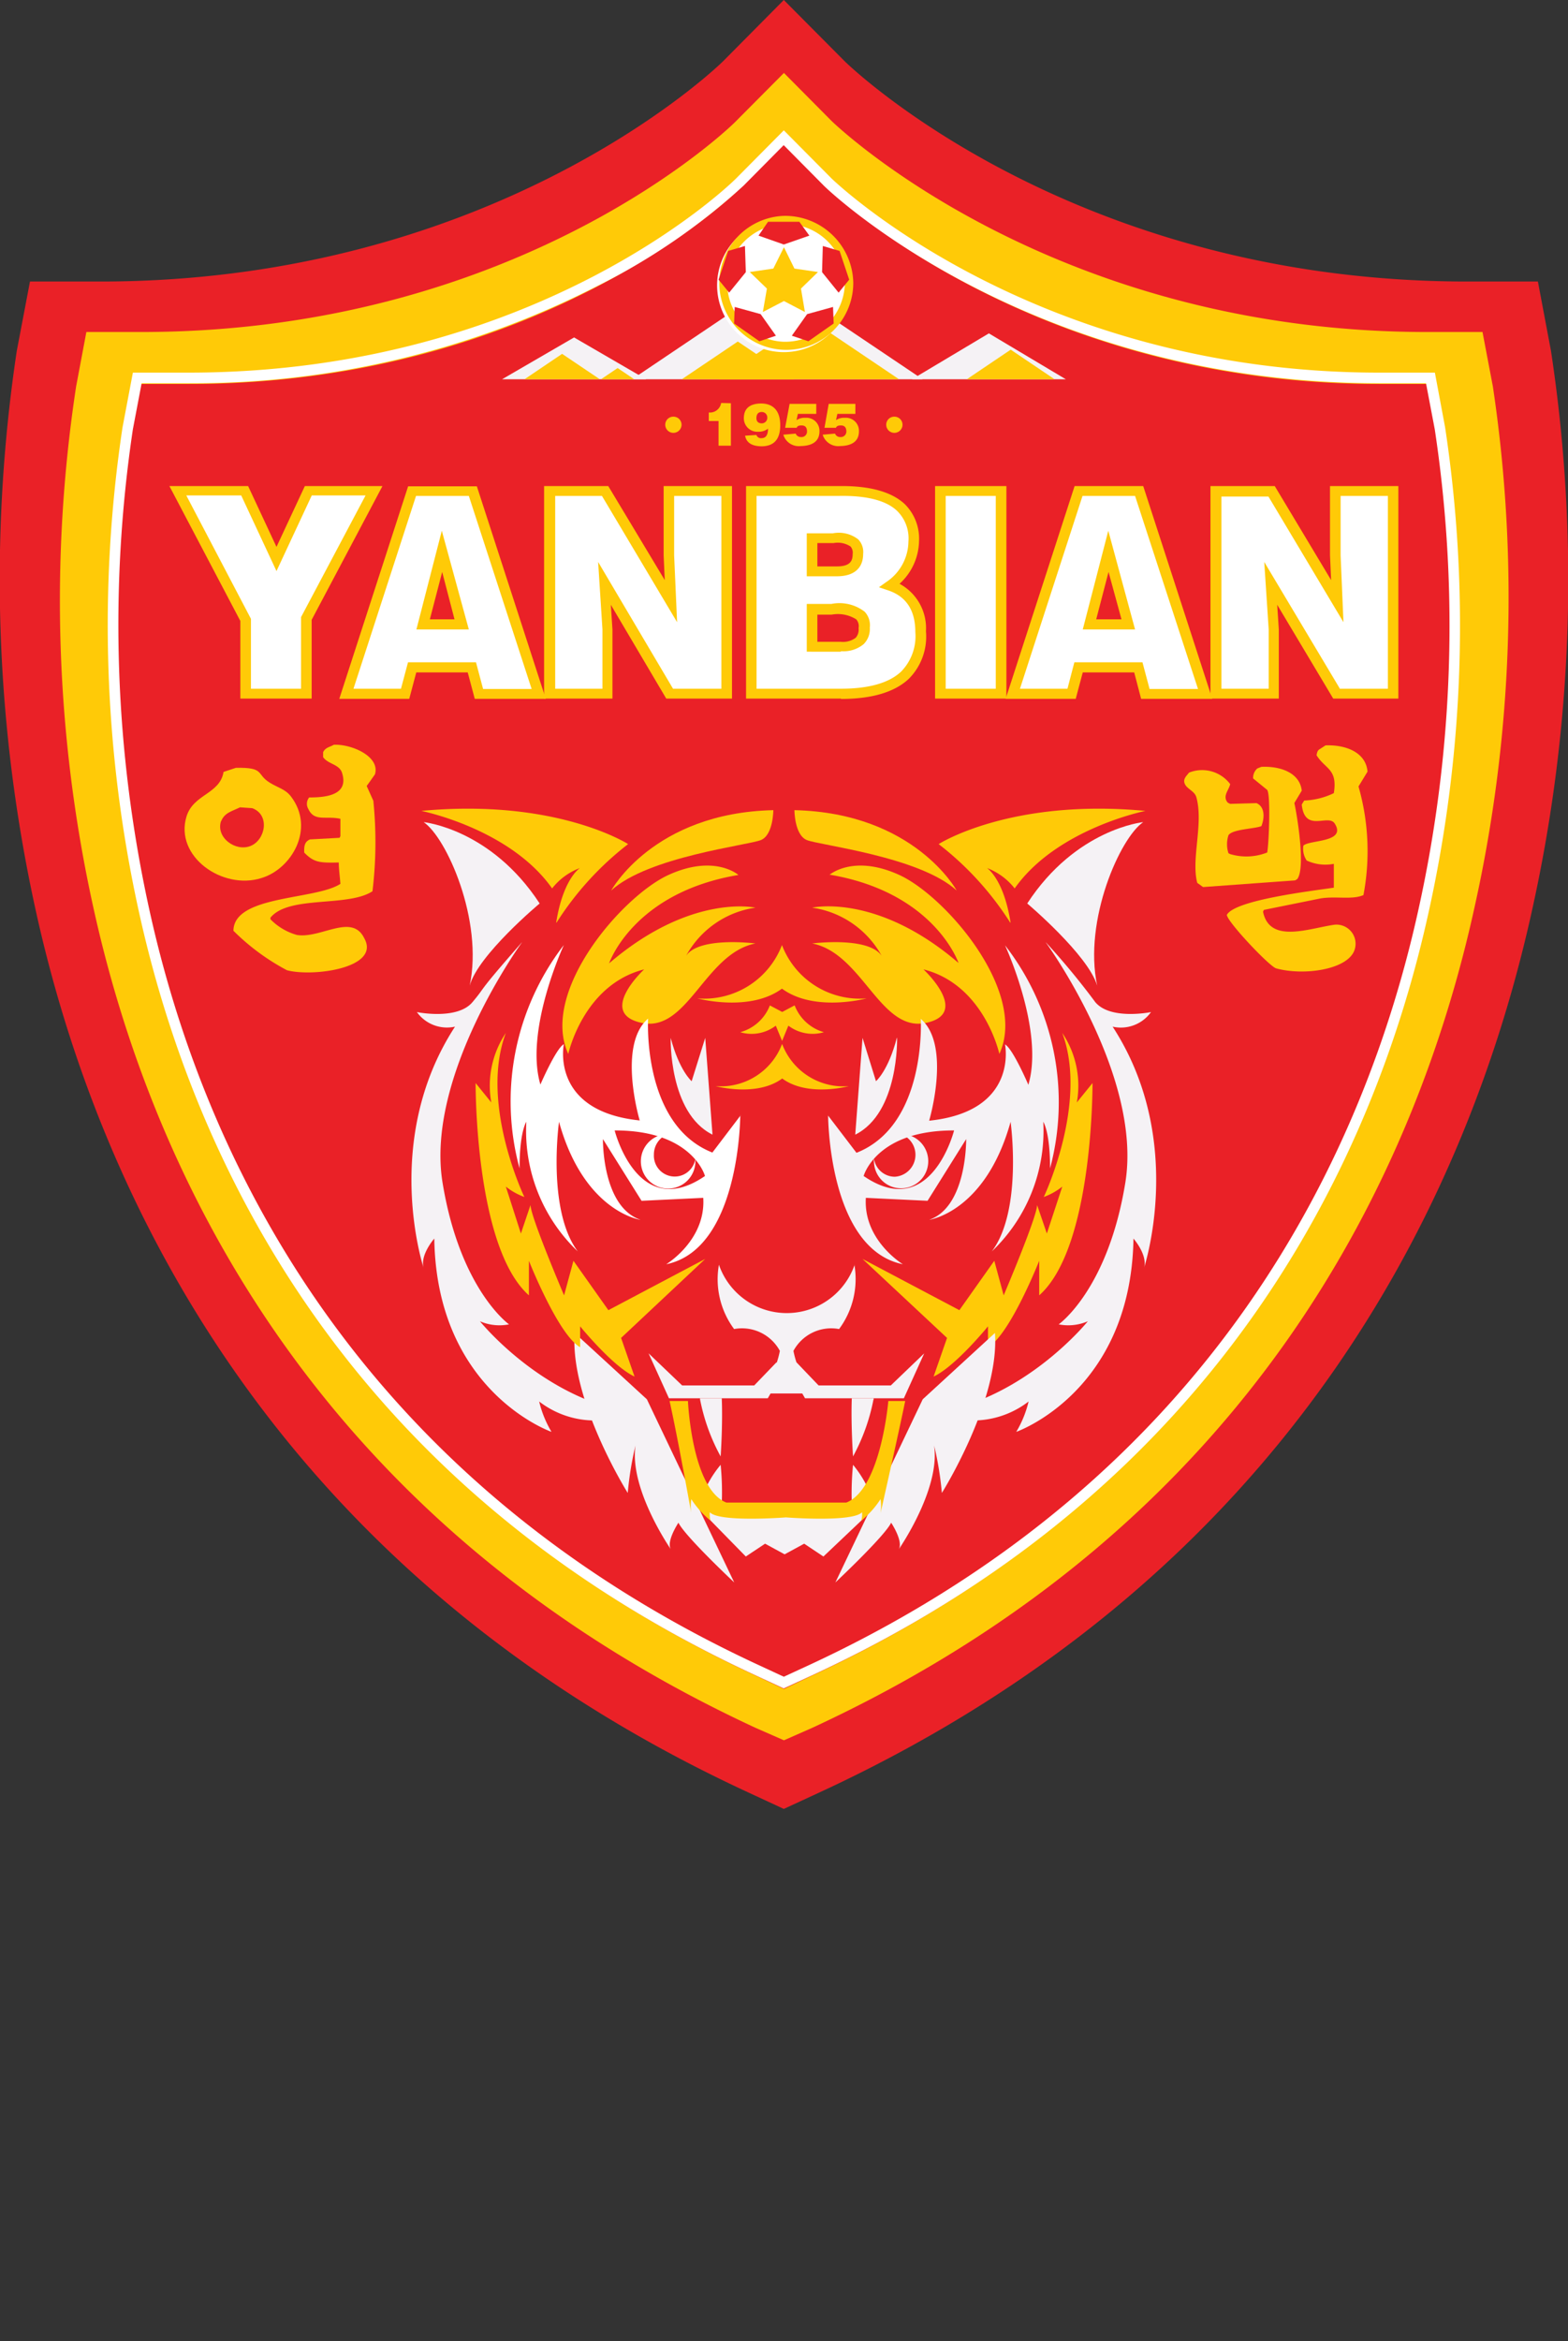 <svg xmlns="http://www.w3.org/2000/svg" viewBox="0 0 127.09 189.69"><rect x="0" y="0" width="127.09" height="189.69" fill="#333333" stroke="none"/><defs><style>.cls-1{font-size:27.72px;font-family:MHeiGB5-Bold, MHeiGB5 Bold;font-weight:700;}.cls-1,.cls-4{fill:#fff;}.cls-2{fill:#ea2127;}.cls-3,.cls-6{fill:#ffca07;}.cls-5,.cls-7{fill:#f5f2f5;}.cls-6,.cls-7{fill-rule:evenodd;}</style></defs><title>Asset 32</title><g id="Layer_2" data-name="Layer 2"><g id="Layer_1-2" data-name="Layer 1"><path class="cls-2" d="M124.59,28.64,123.7,24h-4.77c-32.61,0-51.14-18-51.31-18.21L63.54,1.62,59.45,5.74C59.27,5.93,41,24,8.14,24H3.37l-.89,4.69A122.89,122.89,0,0,0,4,73.45C8.94,96,22.86,126.5,61.12,144.18l2.42,1.12L66,144.18C104.21,126.5,118.13,96,123.07,73.45a122.89,122.89,0,0,0,1.52-44.81Z"/><path class="cls-2" d="M63.53,146.56l-2.89-1.34C22,127.34,7.88,96.45,2.88,73.69A124.73,124.73,0,0,1,1.36,28.43l1.07-5.62H8.14c32.3,0,50.32-17.69,50.49-17.87L63.53,0l4.91,4.94c.73.72,18.71,17.87,50.49,17.87h5.72l1.06,5.62a123.49,123.49,0,0,1-1.52,45.26c-5,22.76-19.07,53.65-57.76,71.53ZM4.32,25.09l-.71,3.76A122.06,122.06,0,0,0,5.11,73.2c4.89,22.26,18.66,52.46,56.49,70l1.93.89,1.94-.89c37.84-17.49,51.6-47.69,56.49-69.95a120.82,120.82,0,0,0,1.5-44.35h0l-.71-3.76h-3.82c-32.7,0-51.33-17.77-52.1-18.53l-3.3-3.32L60.26,6.55c-.18.18-18.59,18.54-52.12,18.54Z"/><path class="cls-3" d="M121,31.31l-.84-4.41h-4.49C85,26.9,67.54,9.94,67.38,9.78L63.54,5.91,59.69,9.78C59.52,10,42.36,26.9,11.45,26.9H7l-.83,4.41A115.32,115.32,0,0,0,7.55,73.45C12.19,94.62,25.29,123.34,61.26,140L63.54,141,65.81,140c36-16.63,49.07-45.35,53.71-66.52A115.46,115.46,0,0,0,121,31.31Z"/><path class="cls-2" d="M116.72,35.19l-.78-4.08h-4.15c-28.41,0-44.54-15.71-44.69-15.86l-3.56-3.59L60,15.25c-.15.16-16,15.86-44.68,15.86H11.13l-.77,4.08a106.83,106.83,0,0,0,1.31,39C16,93.83,28.1,120.44,61.43,135.84l2.11,1,2.1-1c33.33-15.4,45.45-42,49.76-61.61a107.23,107.23,0,0,0,1.32-39Z"/><path class="cls-4" d="M11.48,31.05l-.71,3.73a107.38,107.38,0,0,0,1.32,38.86c4.28,19.52,16.35,46,49.52,61.32l1.92.89,1.93-.89c33.16-15.33,45.23-41.8,49.52-61.32a106.39,106.39,0,0,0,1.31-38.86l-.71-3.73h-3.8c-28.52,0-44.83-15.82-45-16l-3.26-3.29-3.25,3.28A51.65,51.65,0,0,1,48.5,23.13a72,72,0,0,1-33.22,7.92ZM63.53,136.8l-2.28-1.06c-33.49-15.48-45.67-42.21-50-61.91a107.94,107.94,0,0,1-1.32-39.2l.84-4.44h4.51c28.52,0,44.23-15.57,44.38-15.73l3.87-3.9,3.87,3.9c.16.15,16.23,15.73,44.38,15.73h4.52l.83,4.44a107.32,107.32,0,0,1-1.32,39.2c-4.32,19.7-16.51,46.43-50,61.91l-2.29,1.06Z"/><polygon class="cls-4" points="24.83 50.13 24.83 56.2 19.91 56.2 19.91 50.22 14.42 39.78 19.83 39.78 22.41 45.31 24.99 39.78 30.32 39.78 24.83 50.13 24.83 50.13"/><path class="cls-3" d="M20.34,55.8H24.4V50l5.23-9.86H25.27l-2.86,6.13-2.86-6.13H15.1l5.24,10V55.8Zm4.92.8H19.48V50.31L13.73,39.38h6.38l2.3,4.93,2.3-4.93H31L25.26,50.22V56.6Z"/><path class="cls-4" d="M37.44,50.58l-1.61-5.9-1.54,5.9Zm-4.6,5.62H28.07L33.4,39.78h4.93L43.66,56.2H38.81l-.56-2.14H33.4l-.56,2.14Z"/><path class="cls-3" d="M34.84,50.18h2l-1-3.84-1,3.84ZM38,51H33.75L35.81,43,38,51Zm1.16,4.82h3.93L38,40.18H33.72L28.65,55.8H32.5l.57-2.14h5.51l.57,2.14Zm5.08.8H38.48l-.57-2.14H33.74l-.57,2.14H27.5l5.58-17.22h5.57L44.23,56.6Z"/><polygon class="cls-4" points="49.05 39.78 54.38 48.7 54.21 44.95 54.21 39.78 58.9 39.78 58.9 56.2 54.3 56.2 48.97 47.27 49.21 51.02 49.21 56.2 44.53 56.2 44.53 39.78 49.05 39.78 49.05 39.78"/><path class="cls-3" d="M54.55,55.8h3.92V40.18H54.64V45l.24,5.41L48.79,40.18H45V55.8h3.83V51l-.35-5.47L54.55,55.8Zm4.78.8H54L49.51,49l.13,2v5.6H44.1V39.38h5.2L53.88,47,53.79,45V39.38h5.54V56.6Z"/><path class="cls-4" d="M67.35,49.33H65.82v3h2.1c1.45.06,2.15-.45,2.1-1.52.11-1.13-.78-1.63-2.67-1.51Zm.17-5.72h-1.7v2.68h2c1.13,0,1.7-.47,1.7-1.43s-.62-1.36-2-1.25Zm.64,12.59H60.9V39.78H68q6.14-.09,6.06,4.1a4.41,4.41,0,0,1-1.94,3.57,3.63,3.63,0,0,1,2.5,3.75q.07,5-6.46,5Z"/><path class="cls-3" d="M66.25,45.89h1.59c1.11,0,1.27-.49,1.27-1a.77.77,0,0,0-.17-.61A1.88,1.88,0,0,0,67.56,44H66.25v1.88Zm1.59.8H65.39V43.21H67.5a2.57,2.57,0,0,1,2.06.49,1.47,1.47,0,0,1,.4,1.18c0,1.16-.75,1.81-2.12,1.81ZM66.25,52h1.9a1.72,1.72,0,0,0,1.21-.33,1,1,0,0,0,.23-.78v0a.83.83,0,0,0-.19-.71,2.8,2.8,0,0,0-2-.38H66.25V52Zm1.9.8H65.39V48.93h2a3.35,3.35,0,0,1,2.69.63,1.59,1.59,0,0,1,.42,1.29A1.73,1.73,0,0,1,70,52.19a2.56,2.56,0,0,1-1.83.57Zm-6.83,3h6.84c2.27,0,3.91-.47,4.88-1.39a4.1,4.1,0,0,0,1.15-3.2c0-1.8-.77-2.9-2.21-3.38l-.74-.25.62-.44a4,4,0,0,0,1.77-3.27,3.11,3.11,0,0,0-.91-2.47c-.88-.85-2.48-1.26-4.71-1.22H61.32V55.8Zm6.84.8H60.47V39.38h7.78c2.35,0,4.06.5,5.09,1.47a3.94,3.94,0,0,1,1.15,3,4.8,4.8,0,0,1-1.58,3.45,4.08,4.08,0,0,1,2.14,3.85A4.84,4.84,0,0,1,73.66,55c-1.15,1.08-3,1.63-5.5,1.63Z"/><polygon class="cls-4" points="81.14 56.2 76.22 56.2 76.22 39.78 81.14 39.78 81.14 56.2 81.14 56.2"/><path class="cls-3" d="M76.65,55.8h4.06V40.18H76.65V55.8Zm4.92.8H75.79V39.38h5.78V56.6Z"/><path class="cls-4" d="M91.46,50.58l-1.62-5.9-1.53,5.9ZM86.85,56.2H82.09l5.33-16.42h4.93L97.67,56.2H92.83l-.57-2.14H87.42l-.57,2.14Z"/><path class="cls-3" d="M88.85,50.18H90.9l-1.05-3.84-1,3.84ZM92,51H87.76L89.83,43,92,51Zm1.16,4.82H97.1L92,40.18H87.74L82.67,55.8h3.85l.56-2.14H92.6l.57,2.14Zm5.08.8H92.49l-.56-2.14H87.76l-.57,2.14H81.51L87.1,39.38h5.56L98.25,56.6Z"/><polygon class="cls-4" points="103.06 39.78 108.39 48.7 108.23 44.95 108.23 39.78 112.91 39.78 112.91 56.2 108.31 56.2 102.98 47.27 103.22 51.02 103.22 56.2 98.54 56.2 98.54 39.78 103.06 39.78 103.06 39.78"/><path class="cls-3" d="M108.56,55.8h3.93V40.18h-3.83V45l.23,5.41-6.08-10.18H99V55.8h3.83V51l-.36-5.47,6.12,10.25Zm4.78.8h-5.28L103.52,49l.13,2v5.6H98.11V39.38h5.21L107.89,47,107.8,45V39.38h5.54V56.6Z"/><polygon class="cls-5" points="51.23 30.73 63 22.81 74.78 30.73 51.23 30.73 51.23 30.73"/><polygon class="cls-3" points="58.26 30.73 65.57 25.81 72.87 30.73 58.26 30.73 58.26 30.73"/><polygon class="cls-3" points="55.26 30.73 59.8 27.67 64.34 30.73 55.26 30.73 55.26 30.73"/><polygon class="cls-5" points="40.69 30.73 46.53 27.34 52.37 30.73 40.69 30.73 40.69 30.73"/><polygon class="cls-3" points="48.71 30.73 50.06 29.82 51.41 30.73 48.71 30.73 48.71 30.73"/><polygon class="cls-3" points="42.51 30.73 45.56 28.67 48.62 30.73 42.51 30.73 42.51 30.73"/><polygon class="cls-5" points="73.92 30.73 80.15 27.01 86.39 30.73 73.92 30.73 73.92 30.73"/><polygon class="cls-3" points="78.36 30.73 81.92 28.33 85.48 30.73 78.36 30.73 78.36 30.73"/><path class="cls-3" d="M59.24,32.67v3.44h-1v-2h-.79v-.69a.92.92,0,0,0,1-.77Z"/><path class="cls-3" d="M61.72,34.3a.45.45,0,0,0,.47-.49.44.44,0,0,0-.45-.43c-.28,0-.42.17-.43.47s.15.44.41.45Zm-1.33,1,.92-.06a.38.38,0,0,0,.41.26c.35,0,.53-.25.53-.77a1.24,1.24,0,0,1-.81.25,1.09,1.09,0,0,1-1.15-1.09q0-1.17,1.38-1.2c1,0,1.57.59,1.57,1.76s-.53,1.69-1.48,1.71c-.8,0-1.26-.28-1.37-.86Z"/><path class="cls-3" d="M63.64,34.64,64,32.72h2.16v.81H64.67l-.11.51a1.17,1.17,0,0,1,.71-.19,1.06,1.06,0,0,1,1.15,1.09c0,.78-.52,1.18-1.52,1.2a1.31,1.31,0,0,1-1.41-.92l1-.09s0,0,0,0a.45.45,0,0,0,.44.28.44.44,0,0,0,.48-.45c0-.33-.15-.49-.43-.49s-.35.06-.41.19l-.94,0Z"/><path class="cls-3" d="M66.83,34.64l.34-1.92h2.16v.81H67.87l-.11.51a1.15,1.15,0,0,1,.71-.19,1.06,1.06,0,0,1,1.15,1.09c0,.78-.52,1.18-1.53,1.2a1.32,1.32,0,0,1-1.41-.92l1-.09s0,0,0,0a.44.44,0,0,0,.43.28.45.45,0,0,0,.49-.45c0-.33-.16-.49-.43-.49s-.35.06-.42.19l-.94,0Z"/><path class="cls-3" d="M54.58,33.76a.65.65,0,0,1,.66.65.66.66,0,1,1-1.32,0,.65.65,0,0,1,.66-.65Z"/><path class="cls-3" d="M72.49,33.76a.65.65,0,0,1,.66.65.66.66,0,1,1-1.32,0,.65.65,0,0,1,.66-.65Z"/><path class="cls-6" d="M110.84,62.52c-.12-1.5-1.65-2.19-3.4-2.13l-.4.26c-.24.14-.27.22-.33.54.7,1.14,1.72,1.08,1.4,3.07a6,6,0,0,1-2.4.6c-.07.11-.14.22-.2.33.25,2.32,2.14.72,2.67,1.53,1,1.57-2.1,1.31-2.54,1.8a1.7,1.7,0,0,0,.27,1.2,3.59,3.59,0,0,0,2.2.27v1.93c-1.89.28-8,1-8.67,2.2,0,.53,3.45,4.19,4,4.34,2.24.61,5.77.11,6.34-1.47a1.55,1.55,0,0,0-1.6-2.07c-2.05.28-5.28,1.58-5.81-1.06a.91.91,0,0,0,.07-.14l4.6-.93c1.24-.2,2.56.13,3.47-.27a19.06,19.06,0,0,0-.4-8.8l.73-1.2Z"/><path class="cls-6" d="M105.17,71.19c.67-1-.08-5.35-.26-6.13l.6-1c-.15-1.39-1.62-2-3.27-1.93l-.33.13a1,1,0,0,0-.34.81l1.14.93c.29.42.14,4.33,0,5.07a4.59,4.59,0,0,1-3,.13l-.14-.07a2.35,2.35,0,0,1,0-1.46c.32-.5,2.13-.51,2.67-.74.27-.69.28-1.57-.4-1.86l-2.13.06c-.23-.11-.23-.1-.34-.33-.15-.46.23-.8.34-1.27a2.85,2.85,0,0,0-3.34-.93c-.17.24-.53.51-.33.93s.79.56.93,1.07c.59,2.14-.44,5,.07,6.93l.47.34,7.46-.54a1.37,1.37,0,0,0,.2-.13Z"/><path class="cls-6" d="M27.06,60.34c-.37.21-.67.21-.87.6v.4c.37.57,1.31.57,1.53,1.27.6,1.86-1.4,2-2.66,2a.81.81,0,0,0-.07.93c.49,1.06,1.41.54,2.6.8v1.4a.91.91,0,0,1-.07.14l-2.4.13c-.39.18-.49.46-.46,1.07.78.79,1.22.84,2.8.8,0,.58.09,1.15.13,1.73-2,1.32-8.64.9-8.67,3.8a18.1,18.1,0,0,0,4.34,3.2c2.12.56,7.63-.18,6.26-2.6-1-2.05-3.53.06-5.46-.26a4.82,4.82,0,0,1-2.14-1.27v-.13c1.49-1.83,6.28-.83,8.27-2.14a33.16,33.16,0,0,0,.07-7.33l-.54-1.2c.23-.31.45-.63.67-.94.44-1.44-1.87-2.46-3.33-2.4Z"/><path class="cls-6" d="M17.92,66.54c.29-.71.87-.8,1.53-1.13l1,.07c1.45.54,1.07,2.57-.14,3.06s-2.82-.67-2.4-2Zm3.27,4.6c2.44-.73,4.37-4,2.4-6.6-.45-.6-1.07-.72-1.73-1.13-1.12-.69-.37-1.25-2.74-1.2l-1,.33c-.3,1.81-2.43,1.78-3,3.6-1,3.25,2.92,6,6.07,5Z"/><path class="cls-4" d="M68.94,22.93a5.41,5.41,0,1,1-5.4-5.22,5.32,5.32,0,0,1,5.4,5.22Z"/><path class="cls-3" d="M63.54,27.69a4.77,4.77,0,1,1,4.94-4.77,4.85,4.85,0,0,1-4.94,4.77Zm0-10.2a5.43,5.43,0,1,0,5.62,5.43,5.53,5.53,0,0,0-5.62-5.43Z"/><polygon class="cls-2" points="63.53 19.81 65.6 19.09 64.79 17.97 62.25 17.97 61.48 19.09 63.53 19.81 63.53 19.81"/><polygon class="cls-2" points="65.42 25.45 64.18 27.2 65.52 27.65 67.57 26.21 67.52 24.87 65.42 25.45 65.42 25.45"/><polygon class="cls-2" points="61.65 25.45 62.89 27.2 61.55 27.65 59.5 26.21 59.55 24.87 61.65 25.45 61.65 25.45"/><polygon class="cls-2" points="60.45 22.05 60.38 19.93 59.02 20.33 58.24 22.66 59.1 23.71 60.45 22.05 60.45 22.05"/><polygon class="cls-2" points="66.63 22.05 66.69 19.93 68.05 20.33 68.83 22.66 67.97 23.71 66.63 22.05 66.63 22.05"/><polygon class="cls-3" points="63.54 20.03 64.39 21.76 66.3 22.04 64.92 23.38 65.24 25.28 63.54 24.39 61.83 25.28 62.16 23.38 60.77 22.04 62.68 21.76 63.54 20.03 63.54 20.03"/><path class="cls-3" d="M64.39,65.64s0,2,1,2.42,9.15,1.34,12.15,4.09c0,0-3.42-6.28-13.12-6.51Z"/><path class="cls-3" d="M62.68,65.64s0,2-1,2.42-9.15,1.34-12.14,4.09c0,0,3.41-6.28,13.11-6.51Z"/><path class="cls-5" d="M84.77,76.36s7.85,10.78,6.44,19.46-5.4,11.48-5.4,11.48a4,4,0,0,0,2.36-.25s-5,6.22-12.31,7.4a7.38,7.38,0,0,0,7.51-.9,8.73,8.73,0,0,1-1,2.46s9.3-3.23,9.5-15.66c0,0,1.23,1.39.83,2.46,0,0,3.5-10.38-2.52-19.63A3,3,0,0,0,93.29,82s-3.27.67-4.51-.8a59.87,59.87,0,0,0-4-4.84Z"/><path class="cls-3" d="M67.22,70.89s1.93-1.71,5.67,0S83.33,80.33,81,85.39c0,0-1.21-5.6-6.15-6.85,0,0,3.87,3.58.18,4.34s-5.12-5.64-9.2-6.44c0,0,4.55-.59,5.63,1a7.67,7.67,0,0,0-5.63-3.9s5.24-1.21,11.86,4.48c0,0-1.93-5.73-10.48-7.16Z"/><path class="cls-3" d="M81.88,74.75a24.86,24.86,0,0,0-5.8-6.36s5.78-3.72,16.76-2.69c0,0-7.18,1.43-10.6,6.28A5.17,5.17,0,0,0,80,70.33s1.35.86,1.91,4.42Z"/><path class="cls-5" d="M92.66,66.61s-5.45.53-9.4,6.59c0,0,4.94,4.17,5.67,6.66-1.13-5.3,1.87-12,3.73-13.25Z"/><path class="cls-5" d="M72.71,84.09s.17,6.07-3.39,7.84l.59-7.84L71,87.6s1-.85,1.69-3.51Z"/><path class="cls-3" d="M86.1,83.69a7.67,7.67,0,0,1,1.18,5.63l1.27-1.57s.09,13.3-4.32,17.2v-2.8s-2.37,6-4.15,7v-1.69s-2.63,3.24-4.41,4.07l1.09-3.13L69.91,102l7.85,4.15,2.83-4,.76,2.8s2.71-6.37,2.71-7.32l.79,2.31,1.25-3.8a5.33,5.33,0,0,1-1.5.84s3.62-7.59,1.5-13.29Z"/><path class="cls-5" d="M73,91.88a1.78,1.78,0,0,1-.48,3.46,1.71,1.71,0,0,1-1.68-1.46,1.15,1.15,0,0,0,0,.32A2.2,2.2,0,1,0,73,91.88Z"/><path class="cls-5" d="M70,95.28s1-3.71,7.33-3.69c0,0-1.87,7.44-7.33,3.69Zm-2.88-4.94s0,10.86,6.06,12.09c0,0-3.22-1.94-3-5.38l5,.24,3.13-5s.08,5.48-3,6.54c0,0,4.57-.62,6.6-7.94,0,0,1,7.15-1.52,10.5a13.49,13.49,0,0,0,4.17-10.5s.55.79.55,3.77a20.72,20.72,0,0,0-3.65-18.07s3.2,6.89,1.89,11.3c0,0-1.25-2.92-1.89-3.27,0,0,1.13,5.43-6.15,6.18,0,0,1.82-6.11-.68-8.25,0,0,.51,8.6-5.21,10.85l-2.29-3Z"/><path class="cls-5" d="M46.58,108l5.85,5.37,7.08,14.84s-4-3.75-4.52-4.84c0,0-1,1.5-.62,2.15,0,0-4-5.75-2.63-9.3a26.35,26.35,0,0,0-.86,4.74s-4.72-7.52-4.3-13Z"/><path class="cls-5" d="M42.3,76.36s-7.85,10.78-6.43,19.46,5.39,11.48,5.39,11.48a4,4,0,0,1-2.36-.25s5,6.22,12.31,7.4a7.38,7.38,0,0,1-7.51-.9,8.8,8.8,0,0,0,1,2.46s-9.31-3.23-9.5-15.66c0,0-1.23,1.39-.84,2.46,0,0-3.5-10.38,2.52-19.63A3,3,0,0,1,33.79,82s3.26.67,4.5-.8.13-.43,4-4.84Z"/><path class="cls-3" d="M59.85,70.89s-1.93-1.71-5.67,0-10.44,9.44-8.12,14.5c0,0,1.21-5.6,6.15-6.85,0,0-3.87,3.58-.17,4.34s5.11-5.64,9.19-6.44c0,0-4.55-.59-5.62,1a7.64,7.64,0,0,1,5.62-3.9S56,72.36,49.37,78.05c0,0,1.93-5.73,10.48-7.16Z"/><path class="cls-5" d="M54.36,84.09s-.17,6.07,3.39,7.84l-.59-7.84-1.1,3.51s-1-.85-1.7-3.51Z"/><path class="cls-3" d="M41,83.69a7.67,7.67,0,0,0-1.18,5.63l-1.27-1.57s-.08,13.3,4.32,17.2v-2.8s2.37,6,4.15,7v-1.69s2.63,3.24,4.41,4.07l-1.09-3.13L57.16,102l-7.85,4.15-2.83-4-.76,2.8S43,98.58,43,97.63l-.78,2.31L41,96.14a5.33,5.33,0,0,0,1.5.84S38.85,89.39,41,83.69Z"/><path class="cls-3" d="M63.38,76.57a6.75,6.75,0,0,1-6.86,4.32s4.23,1.15,6.86-.79c2.63,1.94,6.86.79,6.86.79a6.75,6.75,0,0,1-6.86-4.32Z"/><path class="cls-3" d="M63.38,84.61A5.31,5.31,0,0,1,58,88s3.34.91,5.4-.62c2.07,1.53,5.4.62,5.4.62a5.31,5.31,0,0,1-5.4-3.4Z"/><path class="cls-3" d="M64.4,81.46l-1,.53-1-.53A3.6,3.6,0,0,1,60,83.63a3.23,3.23,0,0,0,2.88-.53l.51,1.24.51-1.24a3.25,3.25,0,0,0,2.88.53,3.6,3.6,0,0,1-2.37-2.17Z"/><path class="cls-5" d="M69.27,102.47a5.82,5.82,0,0,1-11,0,6.77,6.77,0,0,0,1.23,5.21,3.49,3.49,0,0,1,3.71,1.77,7.4,7.4,0,0,1-1.69,3.45H66a7.4,7.4,0,0,1-1.69-3.45,3.48,3.48,0,0,1,3.7-1.77,6.79,6.79,0,0,0,1.24-5.21Z"/><polygon class="cls-5" points="63.63 110.89 62.23 113.29 54.22 113.29 52.57 109.65 55.29 112.25 61.13 112.25 62.93 110.38 63.63 110.89 63.63 110.89"/><polygon class="cls-5" points="63.86 110.89 65.25 113.29 73.26 113.29 74.91 109.65 72.2 112.25 66.35 112.25 64.56 110.38 63.86 110.89 63.86 110.89"/><path class="cls-5" d="M56.74,113.37A15.84,15.84,0,0,0,58.41,118s.18-2.58.09-4.71H56.74v.13Z"/><path class="cls-5" d="M70.8,113.37A15.94,15.94,0,0,1,69.14,118s-.18-2.58-.1-4.71h1.77a.57.57,0,0,1,0,.13Z"/><path class="cls-5" d="M56.74,121.75a8.87,8.87,0,0,1,1.67-3.07,22.6,22.6,0,0,1,.09,3.16H56.74v-.09Z"/><path class="cls-5" d="M70.8,121.75a8.9,8.9,0,0,0-1.66-3.07,23.6,23.6,0,0,0-.1,3.16h1.77a.28.28,0,0,0,0-.09Z"/><polygon class="cls-7" points="56.73 122.31 60.45 126.11 62.01 125.07 63.59 125.93 63.59 125.93 63.6 125.93 63.6 125.93 63.6 125.93 65.18 125.07 66.74 126.11 70.6 122.45 63.6 122.88 56.73 122.31 56.73 122.31"/><path class="cls-3" d="M45.11,74.75a24.86,24.86,0,0,1,5.8-6.36s-5.78-3.72-16.76-2.69c0,0,7.18,1.43,10.6,6.28A5.15,5.15,0,0,1,47,70.33s-1.36.86-1.92,4.42Z"/><path class="cls-5" d="M34.34,66.61s5.44.53,9.4,6.59c0,0-5,4.17-5.67,6.66,1.12-5.3-1.88-12-3.73-13.25Z"/><path class="cls-5" d="M80.64,108l-5.85,5.37-7.08,14.84s4-3.75,4.52-4.84c0,0,1,1.5.62,2.15,0,0,4-5.75,2.63-9.3a26.35,26.35,0,0,1,.86,4.74s4.72-7.52,4.3-13Z"/><path class="cls-3" d="M73.5,113.51H72s-.6,7.15-3.41,8.23H58.88c-2.81-1.08-3.12-8.23-3.12-8.23H54.27c.64,2.85,1.76,9.09,1.76,9.09a3.8,3.8,0,0,1,0-1.14,7.36,7.36,0,0,0,1.56,1.74,1.88,1.88,0,0,1-.06-.68c.75.84,6.17.42,6.17.42s5.42.42,6.17-.42a1.88,1.88,0,0,1-.06.68,7.36,7.36,0,0,0,1.56-1.74,3.8,3.8,0,0,1,0,1.14s1.41-6.24,2-9.09Z"/><path class="cls-4" d="M54.15,91.88A1.76,1.76,0,0,0,53,93.55a1.69,1.69,0,0,0,3.36.33c0,.11,0,.21,0,.32a2.21,2.21,0,1,1-2.18-2.32Z"/><path class="cls-4" d="M57.14,95.28s-1-3.71-7.32-3.69c0,0,1.86,7.44,7.32,3.69ZM60,90.34S60,101.2,54,102.43c0,0,3.22-1.94,3-5.38l-5,.24-3.13-5s-.09,5.48,3.05,6.54c0,0-4.58-.62-6.61-7.94,0,0-1,7.15,1.52,10.5a13.49,13.49,0,0,1-4.17-10.5s-.55.79-.55,3.77A20.74,20.74,0,0,1,45.7,76.57s-3.2,6.89-1.9,11.3c0,0,1.26-2.92,1.9-3.27,0,0-1.14,5.43,6.15,6.18,0,0-1.83-6.11.68-8.25,0,0-.51,8.6,5.21,10.85l2.28-3Z"/></g></g></svg>
